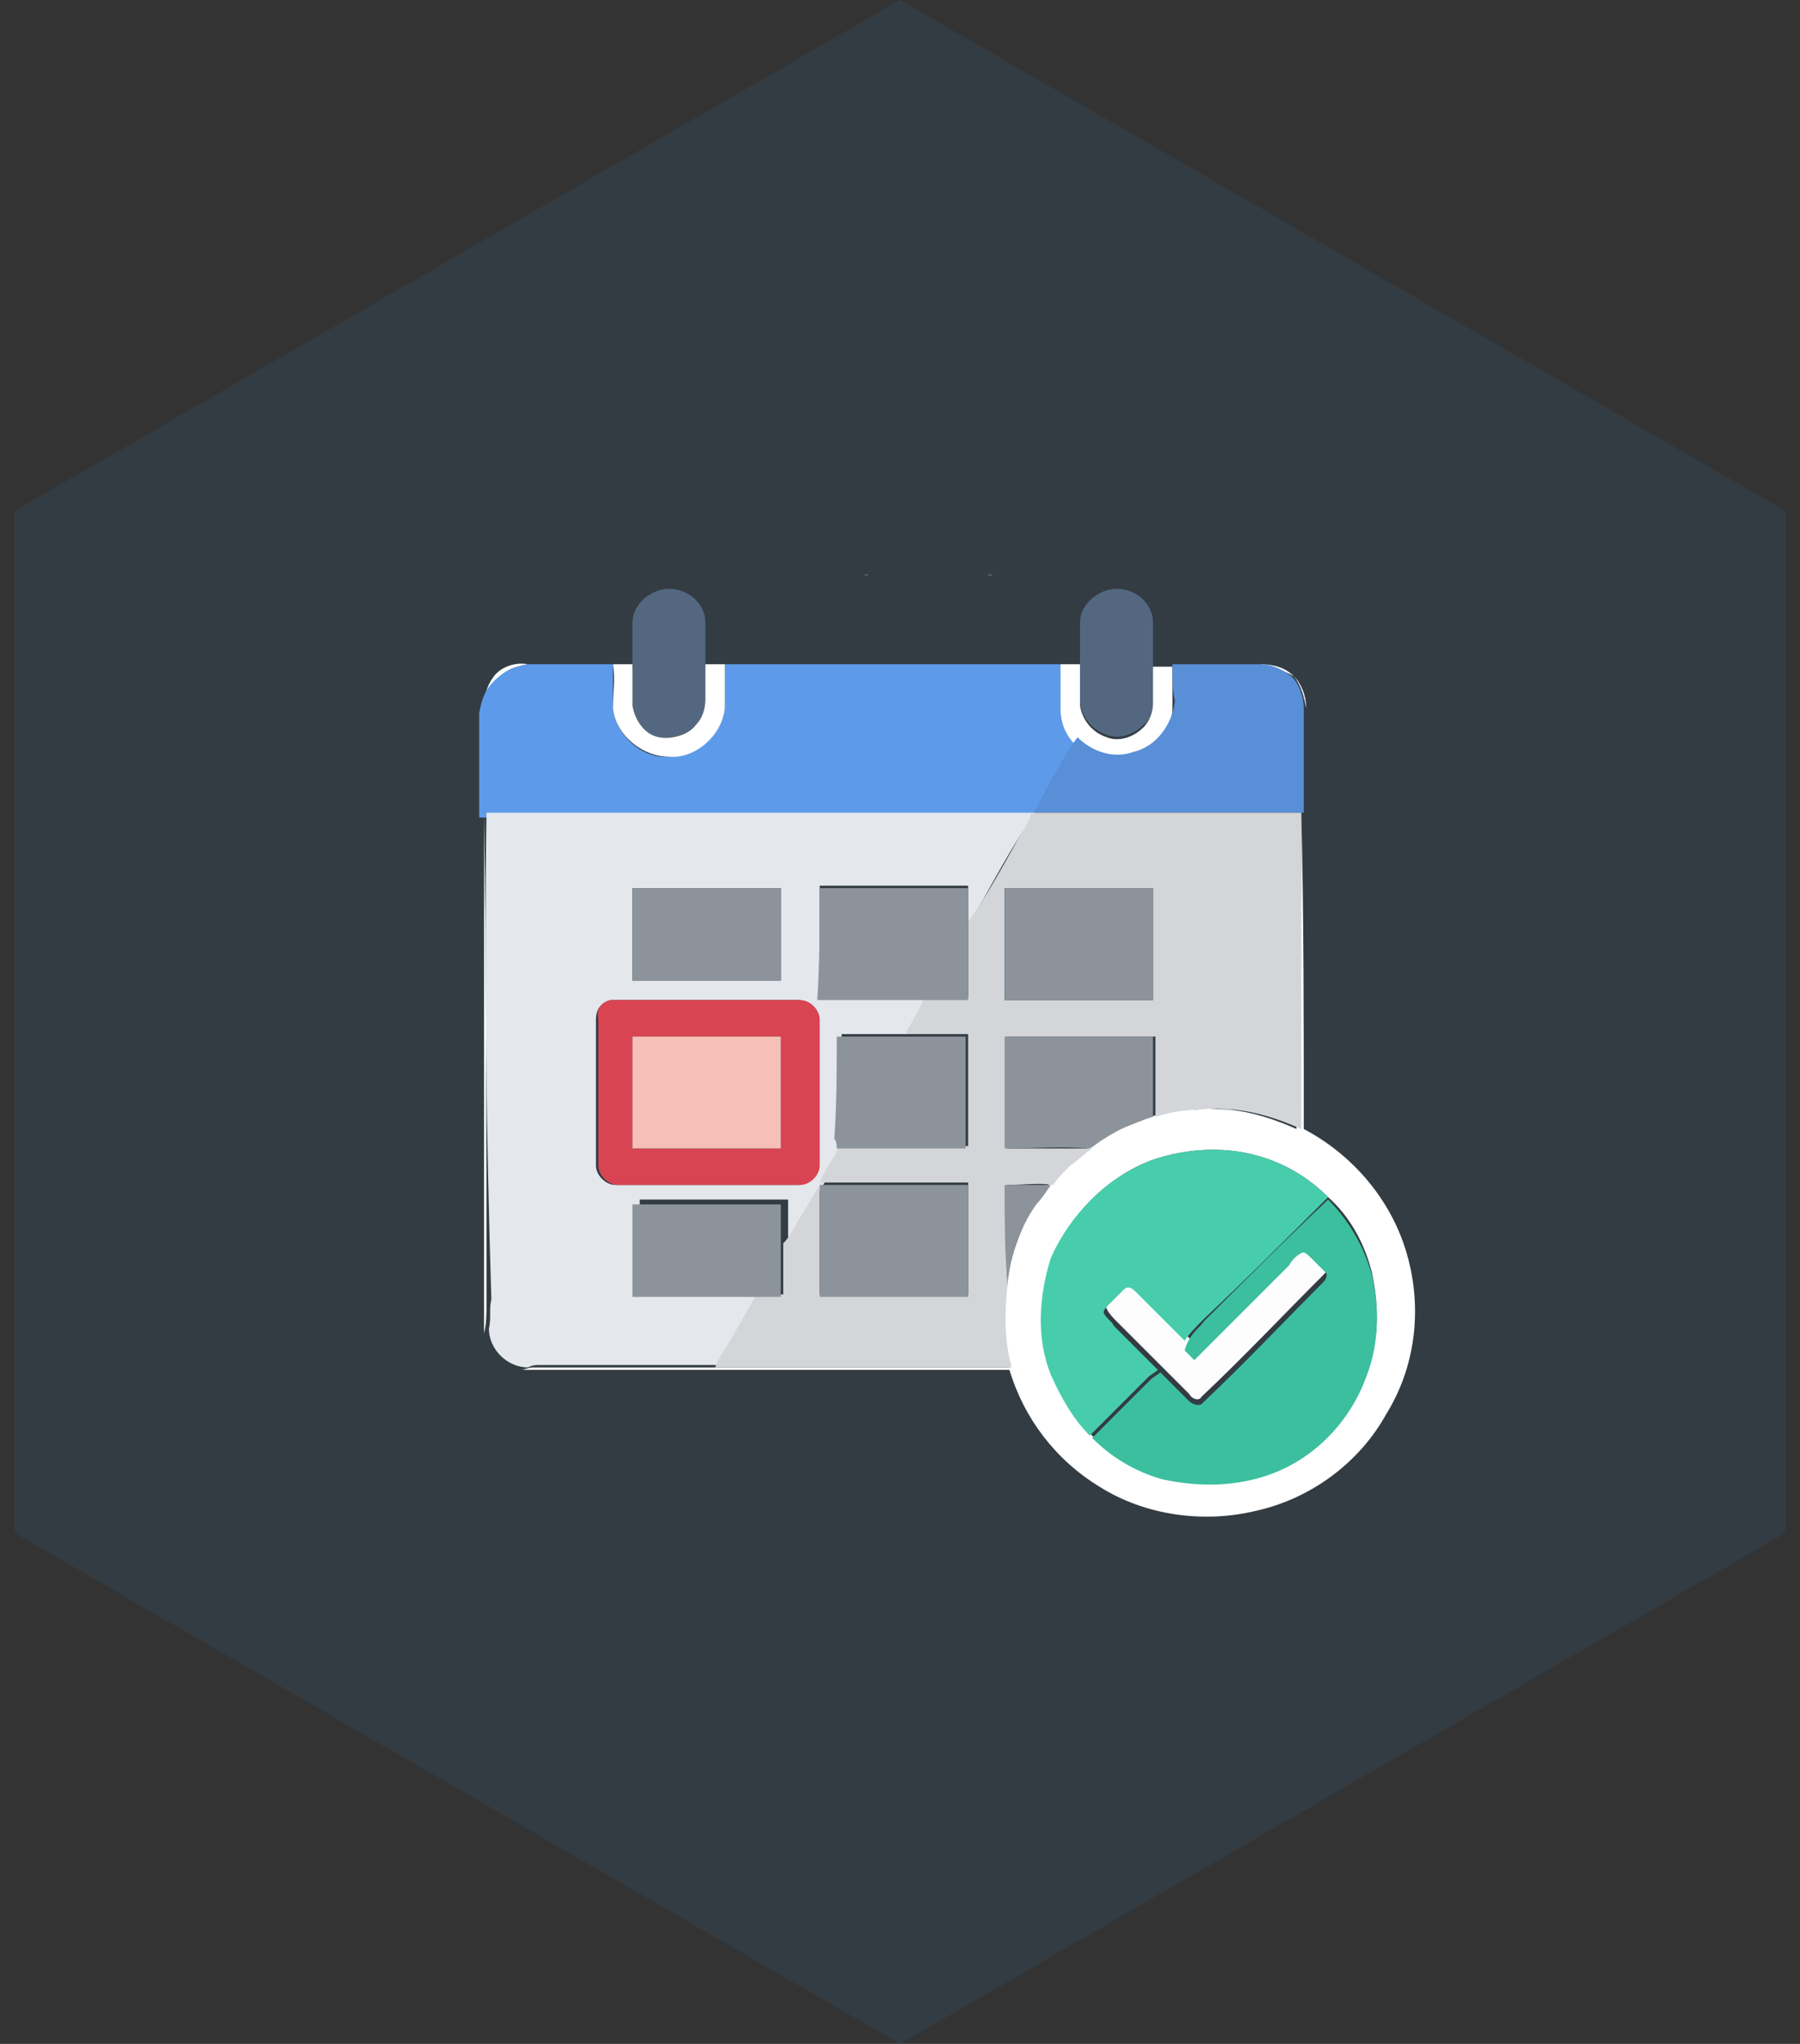 <?xml version="1.0" encoding="utf-8"?>
<!-- Generator: Adobe Illustrator 22.1.0, SVG Export Plug-In . SVG Version: 6.00 Build 0)  -->
<svg version="1.1" id="图层_1" xmlns="http://www.w3.org/2000/svg" xmlns:xlink="http://www.w3.org/1999/xlink" x="0px" y="0px"
	 viewBox="0 0 74 84" style="enable-background:new 0 0 74 84;" xml:space="preserve">
<rect x="0" y="0" width="74" height="84" fill="#333333" stroke="none"/>
<style type="text/css">
	.st0{opacity:0.1;fill:#328FD3;enable-background:new    ;}
	.st1{fill:#61555B;}
	.st2{fill:#536880;}
	.st3{fill:#FDFDFD;}
	.st4{fill:#5D9BEA;}
	.st5{fill:#FFFFFF;}
	.st6{fill:#588FD7;}
	.st7{fill:#E4E7EC;}
	.st8{fill:#D3D5D8;}
	.st9{fill:#8D939B;}
	.st10{fill:#D94453;}
	.st11{fill:#F6C0B8;}
	.st12{fill:#48CDAC;}
	.st13{fill:#3BBF9F;}
</style>
<title>Group 27</title>
<desc>Created with Sketch.</desc>
<g id="Page-1">
	<g id="Group-12" transform="translate(-818, -269)">
		<g id="Group-11" transform="translate(318, 189)">
			<g id="Group-27" transform="translate(495, 80)">
				<polygon id="Polygon-Copy-16" class="st0" points="42,0 78.4,21 78.4,63 42,84 5.6,63 5.6,21 				"/>
			</g>
		</g>
	</g>
</g>
<g>
	<path class="st1" d="M35.5,23.6h0.2C35.7,23.7,35.6,23.7,35.5,23.6z M40.6,23.6h0.2C40.8,23.7,40.6,23.7,40.6,23.6z"/>
	<path class="st2" d="M26,25.6c0-0.8,0.8-1.4,1.5-1.4c0.8,0,1.5,0.6,1.5,1.4c0,0.6,0,1.1,0,1.7c0,0.5,0,0.9,0,1.4
		c0,0.4-0.1,0.8-0.4,1.1c-0.4,0.4-1,0.6-1.5,0.5c-0.6-0.1-1.1-0.7-1.1-1.3c-0.1-0.6,0-1.1,0-1.7C26,26.7,26,26.2,26,25.6z
		 M44.4,25.6c0-0.8,0.8-1.4,1.5-1.4c0.8,0,1.5,0.6,1.5,1.4c0,0.6,0,1.1,0,1.7c0,0.5,0,1,0,1.5c0,0.4-0.1,0.8-0.4,1
		c-0.4,0.4-1,0.6-1.5,0.4c-0.6-0.2-1-0.7-1.1-1.3c-0.1-0.6,0-1.1,0-1.7C44.4,26.8,44.4,26.2,44.4,25.6z"/>
	<path class="st3" d="M20.3,27.8c0.3-0.4,0.9-0.6,1.4-0.5c-0.5,0.1-0.9,0.2-1.2,0.6c-0.3,0.3-0.5,0.8-0.6,1.3
		C19.9,28.6,20,28.2,20.3,27.8z M51.8,27.3c0.5,0,1,0.1,1.4,0.5c0.3,0.3,0.5,0.8,0.5,1.3c-0.1-0.5-0.2-0.9-0.5-1.3
		C52.7,27.5,52.2,27.4,51.8,27.3z M53.5,51.2c0.2-0.1,0.3,0.1,0.4,0.2c0.2,0.2,0.4,0.4,0.6,0.6c0.1,0.2,0,0.3-0.1,0.4
		c-1.7,1.7-3.3,3.4-5,5c-0.1,0.2-0.4,0.1-0.5-0.1c-0.4-0.4-0.8-0.8-1.2-1.2c-0.6-0.6-1.2-1.2-1.8-1.8c-0.1-0.1-0.3-0.3-0.4-0.5
		c-0.1-0.2,0.1-0.3,0.2-0.4c0.2-0.2,0.4-0.4,0.6-0.6c0.2-0.1,0.3,0,0.5,0.1c0.7,0.7,1.3,1.3,2,2c0.1,0.1,0.3,0.3,0.4,0.4
		c1.3-1.3,2.6-2.6,3.9-3.9C53.1,51.5,53.3,51.3,53.5,51.2L53.5,51.2z"/>
	<path class="st4" d="M21.7,27.3c1.2,0,2.4,0,3.5,0c0,0.6,0,1.2,0,1.8c0.1,1.1,1.2,2.1,2.3,2c1.1,0,2.2-0.9,2.3-2c0-0.6,0-1.2,0-1.8
		c4.6,0,9.2,0,13.8,0c0,0.6,0,1.1,0,1.7c0,0.5,0.3,1.1,0.6,1.5c-0.3,0.3-0.4,0.7-0.7,1.1c-0.4,0.7-0.7,1.3-1.1,2h-0.1
		c-7.5,0-15,0-22.5,0h-0.1c0-1.4,0-2.9,0-4.3c0.1-0.5,0.2-0.9,0.6-1.3C20.8,27.5,21.2,27.4,21.7,27.3z"/>
	<path class="st5" d="M25.2,27.3c0.3,0,0.5,0,0.8,0c0,0.6,0,1.1,0,1.7c0.1,0.6,0.5,1.2,1.1,1.3c0.5,0.1,1.2-0.1,1.5-0.5
		c0.3-0.3,0.4-0.7,0.4-1.1c0-0.5,0-0.9,0-1.4c0.3,0,0.5,0,0.8,0c0,0.6,0,1.2,0,1.8c-0.1,1.1-1.2,2.1-2.3,2c-1.1,0-2.2-0.9-2.3-2
		C25.2,28.5,25.3,27.9,25.2,27.3z M43.6,27.3c0.3,0,0.5,0,0.8,0c0,0.6,0,1.1,0,1.7c0.1,0.6,0.5,1.1,1.1,1.3c0.5,0.2,1.1,0,1.5-0.4
		c0.3-0.3,0.4-0.7,0.4-1c0-0.5,0-1,0-1.5c0.3,0,0.5,0,0.8,0c0,0.6,0,1.1,0,1.7c0,1-0.8,1.8-1.7,2.1c-0.8,0.2-1.7,0-2.3-0.6
		c-0.4-0.4-0.6-0.9-0.6-1.5C43.6,28.4,43.6,27.9,43.6,27.3z M19.9,33.4L19.9,33.4c0.1,6.7,0.1,13.5,0.1,20.2c0,0.4,0,0.8-0.1,1.2
		C19.9,47.7,19.9,40.6,19.9,33.4z M53.5,33.4L53.5,33.4c0.1,4.3,0.1,8.7,0.1,13c1.9,1,3.4,2.7,4.1,4.7c0.8,2.3,0.6,4.9-0.7,7
		c-1.1,2-3.1,3.5-5.4,4c-2.1,0.5-4.5,0.2-6.4-1c-1.8-1.1-3.1-2.8-3.7-4.8c-6.7,0-13.4,0-20.1,0c0.2,0,0.3-0.1,0.5-0.1
		c2.5,0,4.9,0,7.4,0c0.8,0,1.6,0,2.4,0c3.3,0,6.6,0,9.8,0c-0.3-1.1-0.3-2.2-0.2-3.2c0.2-1.2,0.6-2.4,1.2-3.5
		c0.2-0.3,0.4-0.6,0.6-0.8c0.2-0.3,0.5-0.6,0.7-0.8c0.3-0.3,0.6-0.5,0.9-0.7c0.2-0.1,0.4-0.3,0.6-0.4c0.6-0.4,1.3-0.6,2-0.9
		c0.6-0.2,1.3-0.3,1.9-0.3c0.4-0.1,0.9,0,1.3,0c1,0.1,1.9,0.4,2.8,0.8c0-1.1,0-2.3,0-3.4C53.5,39.9,53.5,36.6,53.5,33.4 M47.3,47.7
		c-1.8,0.7-3.3,2.2-4,4c-0.6,1.5-0.6,3.2,0,4.8c0.3,0.9,0.9,1.8,1.6,2.5c0.8,0.8,1.8,1.4,2.9,1.7c1.3,0.4,2.8,0.4,4.1-0.1
		c2-0.6,3.6-2.2,4.3-4.2c0.5-1.3,0.5-2.7,0.2-4.1c-0.3-1.2-0.9-2.3-1.8-3.1c-0.8-0.8-1.8-1.4-2.9-1.7C50.3,47.1,48.7,47.2,47.3,47.7
		z"/>
	<path class="st6" d="M48.2,27.3c1.2,0,2.4,0,3.6,0c0.5,0,0.9,0.2,1.3,0.5c0.3,0.3,0.5,0.8,0.5,1.3c0,1.4,0,2.9,0,4.3l-0.1,0
		c-3.7,0-7.4,0-11,0c0.4-0.7,0.7-1.3,1.1-2c0.2-0.4,0.4-0.7,0.7-1.1c0.6,0.6,1.5,0.9,2.3,0.6c0.9-0.2,1.6-1.1,1.7-2.1
		C48.2,28.4,48.2,27.9,48.2,27.3z"/>
	<path class="st7" d="M20,33.4c7.5,0,15,0,22.5,0c-0.1,0.4-0.4,0.7-0.6,1c-0.5,0.8-1,1.7-1.5,2.6c-0.2,0.3-0.4,0.7-0.6,0.9
		c0-0.5,0-1,0-1.5c-2,0-4.1,0-6.1,0c0,1.5,0,3.1,0,4.6c1.5,0,2.9,0,4.4,0c-0.2,0.5-0.6,1-0.8,1.5c-0.9,0-1.8,0-2.7,0
		c0,1.4,0,2.8,0,4.2c0,0.1,0,0.3,0.1,0.4c-0.2,0.5-0.6,1-0.8,1.5l0,0c-0.3,0.5-0.6,1-0.9,1.5c-0.2,0.3-0.3,0.7-0.6,0.9
		c0-0.6,0-1.2,0-1.7c-2,0-4.1,0-6.1,0c0,1.3,0,2.5,0,3.8c1.7,0,3.3,0,5,0c-0.4,0.7-0.8,1.4-1.2,2.1c-0.2,0.3-0.4,0.6-0.5,0.9
		c-2.5,0-4.9,0-7.4,0c-0.2,0-0.3,0-0.5,0.1c-0.8,0-1.6-0.7-1.6-1.6c0.1-0.4,0-0.8,0.1-1.2C20,46.9,19.9,40.2,20,33.4 M26,36.5
		c0,1.3,0,2.6,0,3.8c2,0,4.1,0,6.1,0c0-1.3,0-2.6,0-3.8C30.1,36.5,28.1,36.5,26,36.5 M25.1,41.1c-0.4,0.1-0.6,0.4-0.6,0.8
		c0,2,0,4,0,6c0,0.4,0.4,0.8,0.8,0.8c2.5,0,5,0,7.5,0c0.4,0,0.8-0.4,0.8-0.8c0-2,0-4,0-6c0-0.4-0.4-0.8-0.8-0.8c-2.5,0-4.9,0-7.4,0
		C25.3,41.1,25.2,41.1,25.1,41.1z"/>
	<path class="st8" d="M42.4,33.4L42.4,33.4c3.7,0,7.4,0,11.1,0c0,3.2,0,6.4,0,9.6c0,1.1,0,2.3,0,3.4c-0.9-0.4-1.8-0.7-2.8-0.8
		c-0.4,0-0.9-0.1-1.3,0c-0.6,0-1.3,0.1-1.9,0.3c0-1.1,0-2.2,0-3.3c-2,0-4.1,0-6.1,0c0,1.5,0,3.1,0,4.6c1.2,0,2.3,0,3.5,0
		c-0.3,0.2-0.6,0.5-0.9,0.7c-0.3,0.3-0.5,0.5-0.7,0.8c-0.6-0.1-1.2,0-1.9,0c0,1.3,0,2.6,0,3.8c0,0.2,0,0.4,0,0.5
		c-0.1,1.1-0.1,2.2,0.2,3.2c-3.3,0-6.6,0-9.8,0c-0.8,0-1.6,0-2.4,0c0.1-0.3,0.3-0.6,0.5-0.9c0.4-0.7,0.8-1.4,1.2-2.1
		c0.4,0,0.8,0,1.1,0c0-0.7,0-1.4,0-2.1c0.3-0.3,0.4-0.6,0.6-0.9c0.3-0.5,0.6-1,0.9-1.5c0,1.5,0,3,0,4.5c2,0,4.1,0,6.1,0
		c0-1.5,0-3.1,0-4.6c-2,0-4.1,0-6.1,0c0.2-0.5,0.6-1,0.8-1.5c0.4,0,0.9,0,1.3,0c1.3,0,2.7,0,4,0c0-1.5,0-3.1,0-4.6
		c-0.9,0-1.7,0-2.6,0c0.3-0.5,0.6-1,0.8-1.5c0.6,0,1.2,0,1.8,0c0-1,0-2.1,0-3.1c0.2-0.3,0.4-0.6,0.6-0.9c0.5-0.8,1-1.7,1.5-2.6
		C42.1,34.1,42.3,33.8,42.4,33.4 M41.3,36.5c0,1.5,0,3.1,0,4.6c2,0,4.1,0,6.1,0c0-1.5,0-3.1,0-4.6C45.4,36.5,43.4,36.5,41.3,36.5z"
		/>
	<path class="st9" d="M26,36.5c2,0,4.1,0,6.1,0c0,1.3,0,2.6,0,3.8c-2,0-4.1,0-6.1,0C26,39,26,37.8,26,36.5z M33.7,36.5
		c2,0,4.1,0,6.1,0c0,0.5,0,1,0,1.5c0,1,0,2.1,0,3.1c-0.6,0-1.2,0-1.8,0c-1.5,0-2.9,0-4.4,0C33.7,39.6,33.7,38,33.7,36.5z M41.3,36.5
		c2,0,4.1,0,6.1,0c0,1.5,0,3.1,0,4.6c-2,0-4.1,0-6.1,0C41.3,39.6,41.3,38,41.3,36.5z M34.4,42.6c0.9,0,1.8,0,2.7,0
		c0.9,0,1.7,0,2.6,0c0,1.5,0,3.1,0,4.6c-1.3,0-2.7,0-4,0c-0.4,0-0.9,0-1.3,0c0-0.1,0-0.3-0.1-0.4C34.4,45.4,34.4,44,34.4,42.6z
		 M41.3,42.6c2,0,4.1,0,6.1,0c0,1.1,0,2.2,0,3.3c-0.7,0.2-1.4,0.5-2,0.9c-0.2,0.1-0.4,0.3-0.6,0.4c-1.2-0.1-2.3,0-3.5,0
		C41.3,45.7,41.3,44.1,41.3,42.6z M33.7,48.7c2,0,4.1,0,6.1,0c0,1.5,0,3.1,0,4.6c-2,0-4.1,0-6.1,0C33.7,51.8,33.7,50.3,33.7,48.7
		C33.7,48.8,33.7,48.7,33.7,48.7z M41.3,48.7c0.6,0,1.2,0,1.9,0c-0.2,0.3-0.4,0.6-0.6,0.8c-0.7,1-1.1,2.2-1.2,3.5c0-0.2,0-0.4,0-0.5
		C41.3,51.3,41.3,50,41.3,48.7z M26,49.5c2,0,4.1,0,6.1,0c0,0.6,0,1.2,0,1.7c0,0.7,0,1.4,0,2.1c-0.4,0-0.8,0-1.1,0c-1.7,0-3.3,0-5,0
		C26,52.1,26,50.8,26,49.5z"/>
	<path class="st10" d="M25.1,41.1c0.1,0,0.2,0,0.4,0c2.5,0,4.9,0,7.4,0c0.4,0,0.8,0.4,0.8,0.8c0,2,0,4,0,6c0,0.4-0.4,0.8-0.8,0.8
		c-2.5,0-5,0-7.5,0c-0.4,0-0.8-0.4-0.8-0.8c0-2,0-4,0-6C24.5,41.5,24.7,41.2,25.1,41.1 M26,42.6c0,1.5,0,3.1,0,4.6c2,0,4.1,0,6.1,0
		c0-1.5,0-3.1,0-4.6C30.1,42.6,28.1,42.6,26,42.6z"/>
	<path class="st11" d="M26,42.6c2,0,4.1,0,6.1,0c0,1.5,0,3.1,0,4.6c-2,0-4.1,0-6.1,0C26,45.7,26,44.1,26,42.6z"/>
	<path class="st12" d="M47.3,47.7c1.4-0.5,3-0.6,4.4-0.2c1.1,0.3,2.1,0.9,2.9,1.7c-1.7,1.7-3.4,3.4-5.1,5c-0.3,0.3-0.6,0.6-0.8,0.9
		c-0.7-0.7-1.3-1.3-2-2c-0.1-0.1-0.3-0.3-0.5-0.1c-0.2,0.2-0.4,0.4-0.6,0.6c-0.1,0.1-0.3,0.3-0.2,0.4c0.1,0.2,0.3,0.3,0.4,0.5
		c0.6,0.6,1.2,1.2,1.8,1.8c-0.1,0.1-0.3,0.2-0.4,0.3c-0.8,0.8-1.6,1.6-2.4,2.4c-0.7-0.7-1.2-1.6-1.6-2.5c-0.6-1.5-0.5-3.2,0-4.8
		C44,49.9,45.5,48.4,47.3,47.7z"/>
	<path class="st13" d="M49.5,54.3c1.7-1.7,3.4-3.4,5.1-5c0.9,0.9,1.5,2,1.8,3.1c0.3,1.3,0.3,2.8-0.2,4.1c-0.7,2-2.3,3.6-4.3,4.2
		c-1.3,0.4-2.7,0.4-4.1,0.1c-1.1-0.3-2.1-0.9-2.9-1.7c0.8-0.8,1.6-1.6,2.4-2.4c0.1-0.1,0.3-0.2,0.4-0.3c0.4,0.4,0.8,0.8,1.2,1.2
		c0.1,0.1,0.4,0.2,0.5,0.1c1.7-1.6,3.4-3.4,5-5c0.1-0.1,0.2-0.3,0.1-0.4c-0.2-0.2-0.4-0.4-0.6-0.6c-0.1-0.1-0.3-0.3-0.4-0.2
		c-0.2,0.1-0.4,0.3-0.5,0.5c-1.3,1.3-2.6,2.6-3.9,3.9c-0.1-0.1-0.3-0.3-0.4-0.4C48.9,54.8,49.3,54.6,49.5,54.3L49.5,54.3z"/>
</g>
</svg>

